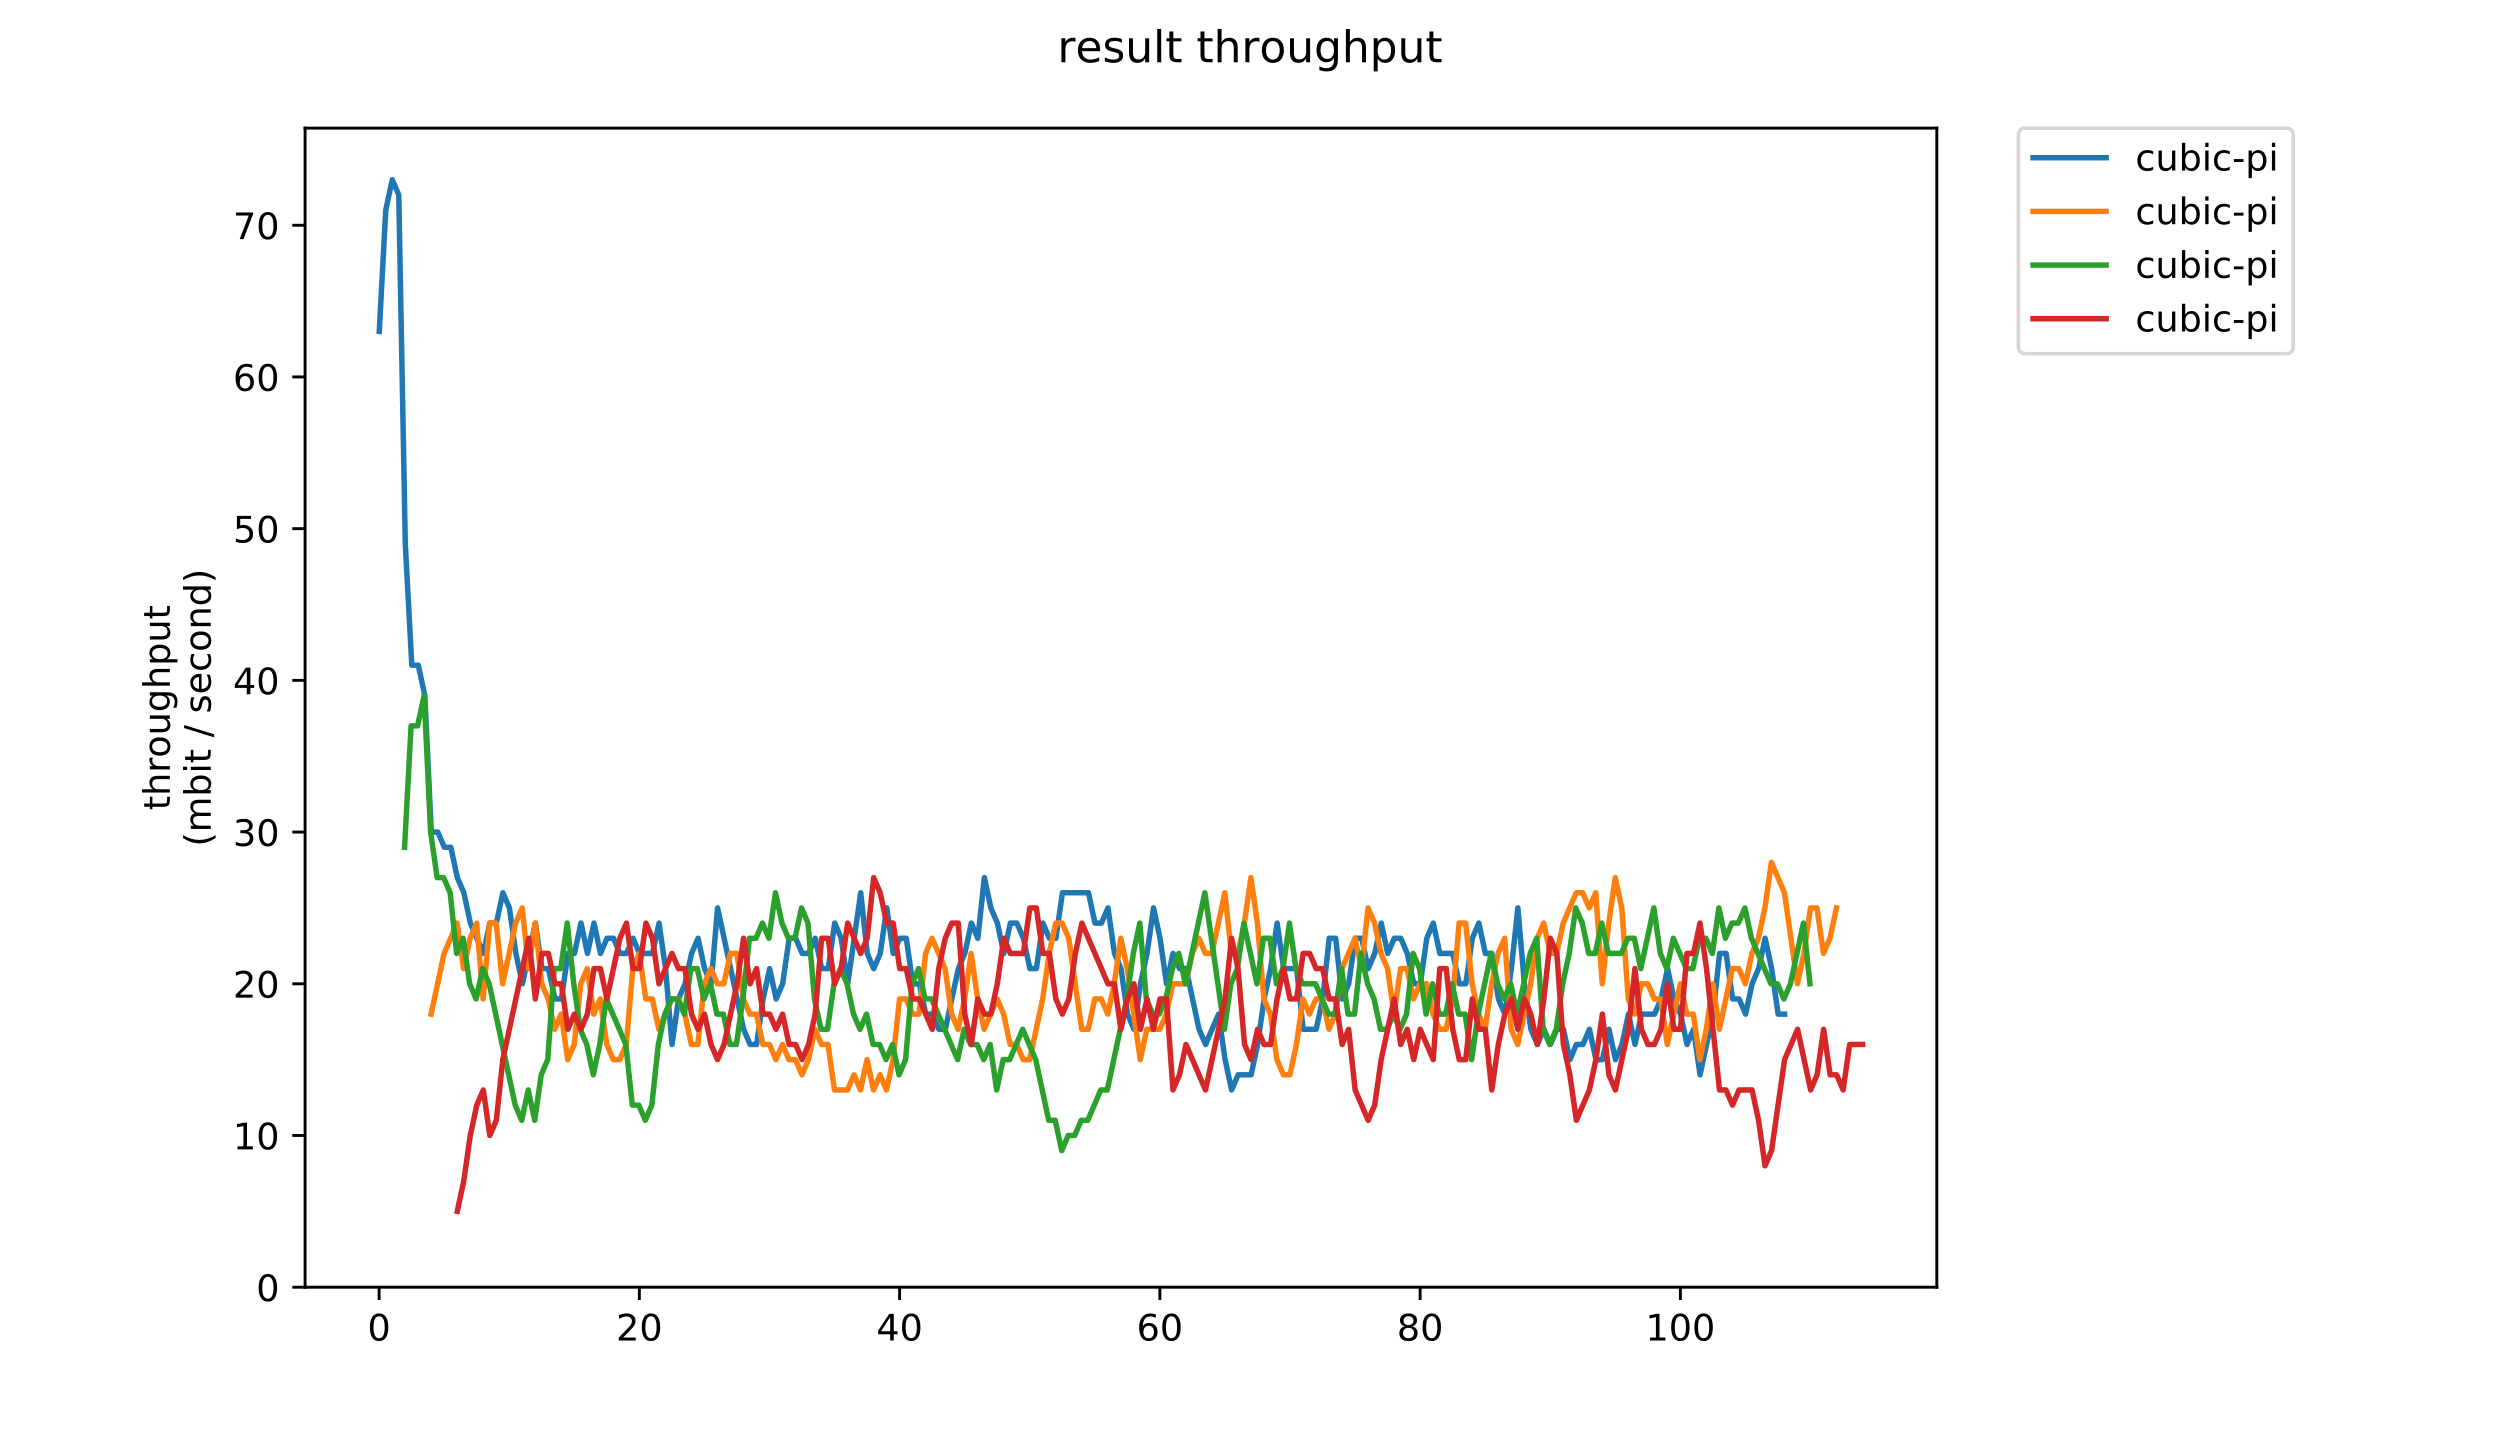 <?xml version="1.0" encoding="utf-8" standalone="no"?>
<!DOCTYPE svg PUBLIC "-//W3C//DTD SVG 1.1//EN"
  "http://www.w3.org/Graphics/SVG/1.1/DTD/svg11.dtd">
<!-- Created with matplotlib (https://matplotlib.org/) -->
<svg height="396pt" version="1.1" viewBox="0 0 684 396" width="684pt" xmlns="http://www.w3.org/2000/svg" xmlns:xlink="http://www.w3.org/1999/xlink">
 <defs>
  <style type="text/css">
*{stroke-linecap:butt;stroke-linejoin:round;}
  </style>
 </defs>
 <g id="figure_1">
  <g id="patch_1">
   <path d="M 0 396 
L 684 396 
L 684 0 
L 0 0 
z
" style="fill:#ffffff;"/>
  </g>
  <g id="axes_1">
   <g id="patch_2">
    <path d="M 83.472 352.174 
L 529.913 352.174 
L 529.913 35.062 
L 83.472 35.062 
z
" style="fill:#ffffff;"/>
   </g>
   <g id="matplotlib.axis_1">
    <g id="xtick_1">
     <g id="line2d_1">
      <defs>
       <path d="M 0 0 
L 0 3.5 
" id="mcc07457674" style="stroke:#000000;stroke-width:0.8;"/>
      </defs>
      <g>
       <use style="stroke:#000000;stroke-width:0.8;" x="103.722" xlink:href="#mcc07457674" y="352.174"/>
      </g>
     </g>
     <g id="text_1">
      <!-- 0 -->
      <defs>
       <path d="M 31.781 66.406 
Q 24.172 66.406 20.328 58.906 
Q 16.5 51.422 16.5 36.375 
Q 16.5 21.391 20.328 13.891 
Q 24.172 6.391 31.781 6.391 
Q 39.453 6.391 43.281 13.891 
Q 47.125 21.391 47.125 36.375 
Q 47.125 51.422 43.281 58.906 
Q 39.453 66.406 31.781 66.406 
z
M 31.781 74.219 
Q 44.047 74.219 50.516 64.516 
Q 56.984 54.828 56.984 36.375 
Q 56.984 17.969 50.516 8.266 
Q 44.047 -1.422 31.781 -1.422 
Q 19.531 -1.422 13.062 8.266 
Q 6.594 17.969 6.594 36.375 
Q 6.594 54.828 13.062 64.516 
Q 19.531 74.219 31.781 74.219 
z
" id="DejaVuSans-48"/>
      </defs>
      <g transform="translate(100.541 366.773)scale(0.1 -0.1)">
       <use xlink:href="#DejaVuSans-48"/>
      </g>
     </g>
    </g>
    <g id="xtick_2">
     <g id="line2d_2">
      <g>
       <use style="stroke:#000000;stroke-width:0.8;" x="174.928" xlink:href="#mcc07457674" y="352.174"/>
      </g>
     </g>
     <g id="text_2">
      <!-- 20 -->
      <defs>
       <path d="M 19.188 8.297 
L 53.609 8.297 
L 53.609 0 
L 7.328 0 
L 7.328 8.297 
Q 12.938 14.109 22.625 23.891 
Q 32.328 33.688 34.812 36.531 
Q 39.547 41.844 41.422 45.531 
Q 43.312 49.219 43.312 52.781 
Q 43.312 58.594 39.234 62.25 
Q 35.156 65.922 28.609 65.922 
Q 23.969 65.922 18.812 64.312 
Q 13.672 62.703 7.812 59.422 
L 7.812 69.391 
Q 13.766 71.781 18.938 73 
Q 24.125 74.219 28.422 74.219 
Q 39.75 74.219 46.484 68.547 
Q 53.219 62.891 53.219 53.422 
Q 53.219 48.922 51.531 44.891 
Q 49.859 40.875 45.406 35.406 
Q 44.188 33.984 37.641 27.219 
Q 31.109 20.453 19.188 8.297 
z
" id="DejaVuSans-50"/>
      </defs>
      <g transform="translate(168.566 366.773)scale(0.1 -0.1)">
       <use xlink:href="#DejaVuSans-50"/>
       <use x="63.623" xlink:href="#DejaVuSans-48"/>
      </g>
     </g>
    </g>
    <g id="xtick_3">
     <g id="line2d_3">
      <g>
       <use style="stroke:#000000;stroke-width:0.8;" x="246.134" xlink:href="#mcc07457674" y="352.174"/>
      </g>
     </g>
     <g id="text_3">
      <!-- 40 -->
      <defs>
       <path d="M 37.797 64.312 
L 12.891 25.391 
L 37.797 25.391 
z
M 35.203 72.906 
L 47.609 72.906 
L 47.609 25.391 
L 58.016 25.391 
L 58.016 17.188 
L 47.609 17.188 
L 47.609 0 
L 37.797 0 
L 37.797 17.188 
L 4.891 17.188 
L 4.891 26.703 
z
" id="DejaVuSans-52"/>
      </defs>
      <g transform="translate(239.771 366.773)scale(0.1 -0.1)">
       <use xlink:href="#DejaVuSans-52"/>
       <use x="63.623" xlink:href="#DejaVuSans-48"/>
      </g>
     </g>
    </g>
    <g id="xtick_4">
     <g id="line2d_4">
      <g>
       <use style="stroke:#000000;stroke-width:0.8;" x="317.34" xlink:href="#mcc07457674" y="352.174"/>
      </g>
     </g>
     <g id="text_4">
      <!-- 60 -->
      <defs>
       <path d="M 33.016 40.375 
Q 26.375 40.375 22.484 35.828 
Q 18.609 31.297 18.609 23.391 
Q 18.609 15.531 22.484 10.953 
Q 26.375 6.391 33.016 6.391 
Q 39.656 6.391 43.531 10.953 
Q 47.406 15.531 47.406 23.391 
Q 47.406 31.297 43.531 35.828 
Q 39.656 40.375 33.016 40.375 
z
M 52.594 71.297 
L 52.594 62.312 
Q 48.875 64.062 45.094 64.984 
Q 41.312 65.922 37.594 65.922 
Q 27.828 65.922 22.672 59.328 
Q 17.531 52.734 16.797 39.406 
Q 19.672 43.656 24.016 45.922 
Q 28.375 48.188 33.594 48.188 
Q 44.578 48.188 50.953 41.516 
Q 57.328 34.859 57.328 23.391 
Q 57.328 12.156 50.688 5.359 
Q 44.047 -1.422 33.016 -1.422 
Q 20.359 -1.422 13.672 8.266 
Q 6.984 17.969 6.984 36.375 
Q 6.984 53.656 15.188 63.938 
Q 23.391 74.219 37.203 74.219 
Q 40.922 74.219 44.703 73.484 
Q 48.484 72.75 52.594 71.297 
z
" id="DejaVuSans-54"/>
      </defs>
      <g transform="translate(310.977 366.773)scale(0.1 -0.1)">
       <use xlink:href="#DejaVuSans-54"/>
       <use x="63.623" xlink:href="#DejaVuSans-48"/>
      </g>
     </g>
    </g>
    <g id="xtick_5">
     <g id="line2d_5">
      <g>
       <use style="stroke:#000000;stroke-width:0.8;" x="388.545" xlink:href="#mcc07457674" y="352.174"/>
      </g>
     </g>
     <g id="text_5">
      <!-- 80 -->
      <defs>
       <path d="M 31.781 34.625 
Q 24.75 34.625 20.719 30.859 
Q 16.703 27.094 16.703 20.516 
Q 16.703 13.922 20.719 10.156 
Q 24.75 6.391 31.781 6.391 
Q 38.812 6.391 42.859 10.172 
Q 46.922 13.969 46.922 20.516 
Q 46.922 27.094 42.891 30.859 
Q 38.875 34.625 31.781 34.625 
z
M 21.922 38.812 
Q 15.578 40.375 12.031 44.719 
Q 8.5 49.078 8.5 55.328 
Q 8.5 64.062 14.719 69.141 
Q 20.953 74.219 31.781 74.219 
Q 42.672 74.219 48.875 69.141 
Q 55.078 64.062 55.078 55.328 
Q 55.078 49.078 51.531 44.719 
Q 48 40.375 41.703 38.812 
Q 48.828 37.156 52.797 32.312 
Q 56.781 27.484 56.781 20.516 
Q 56.781 9.906 50.312 4.234 
Q 43.844 -1.422 31.781 -1.422 
Q 19.734 -1.422 13.25 4.234 
Q 6.781 9.906 6.781 20.516 
Q 6.781 27.484 10.781 32.312 
Q 14.797 37.156 21.922 38.812 
z
M 18.312 54.391 
Q 18.312 48.734 21.844 45.562 
Q 25.391 42.391 31.781 42.391 
Q 38.141 42.391 41.719 45.562 
Q 45.312 48.734 45.312 54.391 
Q 45.312 60.062 41.719 63.234 
Q 38.141 66.406 31.781 66.406 
Q 25.391 66.406 21.844 63.234 
Q 18.312 60.062 18.312 54.391 
z
" id="DejaVuSans-56"/>
      </defs>
      <g transform="translate(382.183 366.773)scale(0.1 -0.1)">
       <use xlink:href="#DejaVuSans-56"/>
       <use x="63.623" xlink:href="#DejaVuSans-48"/>
      </g>
     </g>
    </g>
    <g id="xtick_6">
     <g id="line2d_6">
      <g>
       <use style="stroke:#000000;stroke-width:0.8;" x="459.751" xlink:href="#mcc07457674" y="352.174"/>
      </g>
     </g>
     <g id="text_6">
      <!-- 100 -->
      <defs>
       <path d="M 12.406 8.297 
L 28.516 8.297 
L 28.516 63.922 
L 10.984 60.406 
L 10.984 69.391 
L 28.422 72.906 
L 38.281 72.906 
L 38.281 8.297 
L 54.391 8.297 
L 54.391 0 
L 12.406 0 
z
" id="DejaVuSans-49"/>
      </defs>
      <g transform="translate(450.207 366.773)scale(0.1 -0.1)">
       <use xlink:href="#DejaVuSans-49"/>
       <use x="63.623" xlink:href="#DejaVuSans-48"/>
       <use x="127.246" xlink:href="#DejaVuSans-48"/>
      </g>
     </g>
    </g>
   </g>
   <g id="matplotlib.axis_2">
    <g id="ytick_1">
     <g id="line2d_7">
      <defs>
       <path d="M 0 0 
L -3.5 0 
" id="m372254423f" style="stroke:#000000;stroke-width:0.8;"/>
      </defs>
      <g>
       <use style="stroke:#000000;stroke-width:0.8;" x="83.472" xlink:href="#m372254423f" y="352.174"/>
      </g>
     </g>
     <g id="text_7">
      <!-- 0 -->
      <g transform="translate(70.11 355.973)scale(0.1 -0.1)">
       <use xlink:href="#DejaVuSans-48"/>
      </g>
     </g>
    </g>
    <g id="ytick_2">
     <g id="line2d_8">
      <g>
       <use style="stroke:#000000;stroke-width:0.8;" x="83.472" xlink:href="#m372254423f" y="310.667"/>
      </g>
     </g>
     <g id="text_8">
      <!-- 10 -->
      <g transform="translate(63.747 314.467)scale(0.1 -0.1)">
       <use xlink:href="#DejaVuSans-49"/>
       <use x="63.623" xlink:href="#DejaVuSans-48"/>
      </g>
     </g>
    </g>
    <g id="ytick_3">
     <g id="line2d_9">
      <g>
       <use style="stroke:#000000;stroke-width:0.8;" x="83.472" xlink:href="#m372254423f" y="269.161"/>
      </g>
     </g>
     <g id="text_9">
      <!-- 20 -->
      <g transform="translate(63.747 272.96)scale(0.1 -0.1)">
       <use xlink:href="#DejaVuSans-50"/>
       <use x="63.623" xlink:href="#DejaVuSans-48"/>
      </g>
     </g>
    </g>
    <g id="ytick_4">
     <g id="line2d_10">
      <g>
       <use style="stroke:#000000;stroke-width:0.8;" x="83.472" xlink:href="#m372254423f" y="227.654"/>
      </g>
     </g>
     <g id="text_10">
      <!-- 30 -->
      <defs>
       <path d="M 40.578 39.312 
Q 47.656 37.797 51.625 33 
Q 55.609 28.219 55.609 21.188 
Q 55.609 10.406 48.188 4.484 
Q 40.766 -1.422 27.094 -1.422 
Q 22.516 -1.422 17.656 -0.516 
Q 12.797 0.391 7.625 2.203 
L 7.625 11.719 
Q 11.719 9.328 16.594 8.109 
Q 21.484 6.891 26.812 6.891 
Q 36.078 6.891 40.938 10.547 
Q 45.797 14.203 45.797 21.188 
Q 45.797 27.641 41.281 31.266 
Q 36.766 34.906 28.719 34.906 
L 20.219 34.906 
L 20.219 43.016 
L 29.109 43.016 
Q 36.375 43.016 40.234 45.922 
Q 44.094 48.828 44.094 54.297 
Q 44.094 59.906 40.109 62.906 
Q 36.141 65.922 28.719 65.922 
Q 24.656 65.922 20.016 65.031 
Q 15.375 64.156 9.812 62.312 
L 9.812 71.094 
Q 15.438 72.656 20.344 73.438 
Q 25.25 74.219 29.594 74.219 
Q 40.828 74.219 47.359 69.109 
Q 53.906 64.016 53.906 55.328 
Q 53.906 49.266 50.438 45.094 
Q 46.969 40.922 40.578 39.312 
z
" id="DejaVuSans-51"/>
      </defs>
      <g transform="translate(63.747 231.453)scale(0.1 -0.1)">
       <use xlink:href="#DejaVuSans-51"/>
       <use x="63.623" xlink:href="#DejaVuSans-48"/>
      </g>
     </g>
    </g>
    <g id="ytick_5">
     <g id="line2d_11">
      <g>
       <use style="stroke:#000000;stroke-width:0.8;" x="83.472" xlink:href="#m372254423f" y="186.147"/>
      </g>
     </g>
     <g id="text_11">
      <!-- 40 -->
      <g transform="translate(63.747 189.946)scale(0.1 -0.1)">
       <use xlink:href="#DejaVuSans-52"/>
       <use x="63.623" xlink:href="#DejaVuSans-48"/>
      </g>
     </g>
    </g>
    <g id="ytick_6">
     <g id="line2d_12">
      <g>
       <use style="stroke:#000000;stroke-width:0.8;" x="83.472" xlink:href="#m372254423f" y="144.64"/>
      </g>
     </g>
     <g id="text_12">
      <!-- 50 -->
      <defs>
       <path d="M 10.797 72.906 
L 49.516 72.906 
L 49.516 64.594 
L 19.828 64.594 
L 19.828 46.734 
Q 21.969 47.469 24.109 47.828 
Q 26.266 48.188 28.422 48.188 
Q 40.625 48.188 47.75 41.5 
Q 54.891 34.812 54.891 23.391 
Q 54.891 11.625 47.562 5.094 
Q 40.234 -1.422 26.906 -1.422 
Q 22.312 -1.422 17.547 -0.641 
Q 12.797 0.141 7.719 1.703 
L 7.719 11.625 
Q 12.109 9.234 16.797 8.062 
Q 21.484 6.891 26.703 6.891 
Q 35.156 6.891 40.078 11.328 
Q 45.016 15.766 45.016 23.391 
Q 45.016 31 40.078 35.438 
Q 35.156 39.891 26.703 39.891 
Q 22.75 39.891 18.812 39.016 
Q 14.891 38.141 10.797 36.281 
z
" id="DejaVuSans-53"/>
      </defs>
      <g transform="translate(63.747 148.44)scale(0.1 -0.1)">
       <use xlink:href="#DejaVuSans-53"/>
       <use x="63.623" xlink:href="#DejaVuSans-48"/>
      </g>
     </g>
    </g>
    <g id="ytick_7">
     <g id="line2d_13">
      <g>
       <use style="stroke:#000000;stroke-width:0.8;" x="83.472" xlink:href="#m372254423f" y="103.134"/>
      </g>
     </g>
     <g id="text_13">
      <!-- 60 -->
      <g transform="translate(63.747 106.933)scale(0.1 -0.1)">
       <use xlink:href="#DejaVuSans-54"/>
       <use x="63.623" xlink:href="#DejaVuSans-48"/>
      </g>
     </g>
    </g>
    <g id="ytick_8">
     <g id="line2d_14">
      <g>
       <use style="stroke:#000000;stroke-width:0.8;" x="83.472" xlink:href="#m372254423f" y="61.627"/>
      </g>
     </g>
     <g id="text_14">
      <!-- 70 -->
      <defs>
       <path d="M 8.203 72.906 
L 55.078 72.906 
L 55.078 68.703 
L 28.609 0 
L 18.312 0 
L 43.219 64.594 
L 8.203 64.594 
z
" id="DejaVuSans-55"/>
      </defs>
      <g transform="translate(63.747 65.426)scale(0.1 -0.1)">
       <use xlink:href="#DejaVuSans-55"/>
       <use x="63.623" xlink:href="#DejaVuSans-48"/>
      </g>
     </g>
    </g>
    <g id="text_15">
     <!-- throughput -->
     <defs>
      <path d="M 18.312 70.219 
L 18.312 54.688 
L 36.812 54.688 
L 36.812 47.703 
L 18.312 47.703 
L 18.312 18.016 
Q 18.312 11.328 20.141 9.422 
Q 21.969 7.516 27.594 7.516 
L 36.812 7.516 
L 36.812 0 
L 27.594 0 
Q 17.188 0 13.234 3.875 
Q 9.281 7.766 9.281 18.016 
L 9.281 47.703 
L 2.688 47.703 
L 2.688 54.688 
L 9.281 54.688 
L 9.281 70.219 
z
" id="DejaVuSans-116"/>
      <path d="M 54.891 33.016 
L 54.891 0 
L 45.906 0 
L 45.906 32.719 
Q 45.906 40.484 42.875 44.328 
Q 39.844 48.188 33.797 48.188 
Q 26.516 48.188 22.312 43.547 
Q 18.109 38.922 18.109 30.906 
L 18.109 0 
L 9.078 0 
L 9.078 75.984 
L 18.109 75.984 
L 18.109 46.188 
Q 21.344 51.125 25.703 53.562 
Q 30.078 56 35.797 56 
Q 45.219 56 50.047 50.172 
Q 54.891 44.344 54.891 33.016 
z
" id="DejaVuSans-104"/>
      <path d="M 41.109 46.297 
Q 39.594 47.172 37.812 47.578 
Q 36.031 48 33.891 48 
Q 26.266 48 22.188 43.047 
Q 18.109 38.094 18.109 28.812 
L 18.109 0 
L 9.078 0 
L 9.078 54.688 
L 18.109 54.688 
L 18.109 46.188 
Q 20.953 51.172 25.484 53.578 
Q 30.031 56 36.531 56 
Q 37.453 56 38.578 55.875 
Q 39.703 55.766 41.062 55.516 
z
" id="DejaVuSans-114"/>
      <path d="M 30.609 48.391 
Q 23.391 48.391 19.188 42.75 
Q 14.984 37.109 14.984 27.297 
Q 14.984 17.484 19.156 11.844 
Q 23.344 6.203 30.609 6.203 
Q 37.797 6.203 41.984 11.859 
Q 46.188 17.531 46.188 27.297 
Q 46.188 37.016 41.984 42.703 
Q 37.797 48.391 30.609 48.391 
z
M 30.609 56 
Q 42.328 56 49.016 48.375 
Q 55.719 40.766 55.719 27.297 
Q 55.719 13.875 49.016 6.219 
Q 42.328 -1.422 30.609 -1.422 
Q 18.844 -1.422 12.172 6.219 
Q 5.516 13.875 5.516 27.297 
Q 5.516 40.766 12.172 48.375 
Q 18.844 56 30.609 56 
z
" id="DejaVuSans-111"/>
      <path d="M 8.5 21.578 
L 8.5 54.688 
L 17.484 54.688 
L 17.484 21.922 
Q 17.484 14.156 20.5 10.266 
Q 23.531 6.391 29.594 6.391 
Q 36.859 6.391 41.078 11.031 
Q 45.312 15.672 45.312 23.688 
L 45.312 54.688 
L 54.297 54.688 
L 54.297 0 
L 45.312 0 
L 45.312 8.406 
Q 42.047 3.422 37.719 1 
Q 33.406 -1.422 27.688 -1.422 
Q 18.266 -1.422 13.375 4.438 
Q 8.5 10.297 8.5 21.578 
z
M 31.109 56 
z
" id="DejaVuSans-117"/>
      <path d="M 45.406 27.984 
Q 45.406 37.75 41.375 43.109 
Q 37.359 48.484 30.078 48.484 
Q 22.859 48.484 18.828 43.109 
Q 14.797 37.75 14.797 27.984 
Q 14.797 18.266 18.828 12.891 
Q 22.859 7.516 30.078 7.516 
Q 37.359 7.516 41.375 12.891 
Q 45.406 18.266 45.406 27.984 
z
M 54.391 6.781 
Q 54.391 -7.172 48.188 -13.984 
Q 42 -20.797 29.203 -20.797 
Q 24.469 -20.797 20.266 -20.094 
Q 16.062 -19.391 12.109 -17.922 
L 12.109 -9.188 
Q 16.062 -11.328 19.922 -12.344 
Q 23.781 -13.375 27.781 -13.375 
Q 36.625 -13.375 41.016 -8.766 
Q 45.406 -4.156 45.406 5.172 
L 45.406 9.625 
Q 42.625 4.781 38.281 2.391 
Q 33.938 0 27.875 0 
Q 17.828 0 11.672 7.656 
Q 5.516 15.328 5.516 27.984 
Q 5.516 40.672 11.672 48.328 
Q 17.828 56 27.875 56 
Q 33.938 56 38.281 53.609 
Q 42.625 51.219 45.406 46.391 
L 45.406 54.688 
L 54.391 54.688 
z
" id="DejaVuSans-103"/>
      <path d="M 18.109 8.203 
L 18.109 -20.797 
L 9.078 -20.797 
L 9.078 54.688 
L 18.109 54.688 
L 18.109 46.391 
Q 20.953 51.266 25.266 53.625 
Q 29.594 56 35.594 56 
Q 45.562 56 51.781 48.094 
Q 58.016 40.188 58.016 27.297 
Q 58.016 14.406 51.781 6.484 
Q 45.562 -1.422 35.594 -1.422 
Q 29.594 -1.422 25.266 0.953 
Q 20.953 3.328 18.109 8.203 
z
M 48.688 27.297 
Q 48.688 37.203 44.609 42.844 
Q 40.531 48.484 33.406 48.484 
Q 26.266 48.484 22.188 42.844 
Q 18.109 37.203 18.109 27.297 
Q 18.109 17.391 22.188 11.75 
Q 26.266 6.109 33.406 6.109 
Q 40.531 6.109 44.609 11.75 
Q 48.688 17.391 48.688 27.297 
z
" id="DejaVuSans-112"/>
     </defs>
     <g transform="translate(46.47 221.675)rotate(-90)scale(0.1 -0.1)">
      <use xlink:href="#DejaVuSans-116"/>
      <use x="39.209" xlink:href="#DejaVuSans-104"/>
      <use x="102.588" xlink:href="#DejaVuSans-114"/>
      <use x="143.67" xlink:href="#DejaVuSans-111"/>
      <use x="204.852" xlink:href="#DejaVuSans-117"/>
      <use x="268.23" xlink:href="#DejaVuSans-103"/>
      <use x="331.707" xlink:href="#DejaVuSans-104"/>
      <use x="395.086" xlink:href="#DejaVuSans-112"/>
      <use x="458.562" xlink:href="#DejaVuSans-117"/>
      <use x="521.941" xlink:href="#DejaVuSans-116"/>
     </g>
     <!-- (mbit / second) -->
     <defs>
      <path d="M 31 75.875 
Q 24.469 64.656 21.281 53.656 
Q 18.109 42.672 18.109 31.391 
Q 18.109 20.125 21.312 9.062 
Q 24.516 -2 31 -13.188 
L 23.188 -13.188 
Q 15.875 -1.703 12.234 9.375 
Q 8.594 20.453 8.594 31.391 
Q 8.594 42.281 12.203 53.312 
Q 15.828 64.359 23.188 75.875 
z
" id="DejaVuSans-40"/>
      <path d="M 52 44.188 
Q 55.375 50.25 60.062 53.125 
Q 64.75 56 71.094 56 
Q 79.641 56 84.281 50.016 
Q 88.922 44.047 88.922 33.016 
L 88.922 0 
L 79.891 0 
L 79.891 32.719 
Q 79.891 40.578 77.094 44.375 
Q 74.312 48.188 68.609 48.188 
Q 61.625 48.188 57.562 43.547 
Q 53.516 38.922 53.516 30.906 
L 53.516 0 
L 44.484 0 
L 44.484 32.719 
Q 44.484 40.625 41.703 44.406 
Q 38.922 48.188 33.109 48.188 
Q 26.219 48.188 22.156 43.531 
Q 18.109 38.875 18.109 30.906 
L 18.109 0 
L 9.078 0 
L 9.078 54.688 
L 18.109 54.688 
L 18.109 46.188 
Q 21.188 51.219 25.484 53.609 
Q 29.781 56 35.688 56 
Q 41.656 56 45.828 52.969 
Q 50 49.953 52 44.188 
z
" id="DejaVuSans-109"/>
      <path d="M 48.688 27.297 
Q 48.688 37.203 44.609 42.844 
Q 40.531 48.484 33.406 48.484 
Q 26.266 48.484 22.188 42.844 
Q 18.109 37.203 18.109 27.297 
Q 18.109 17.391 22.188 11.75 
Q 26.266 6.109 33.406 6.109 
Q 40.531 6.109 44.609 11.75 
Q 48.688 17.391 48.688 27.297 
z
M 18.109 46.391 
Q 20.953 51.266 25.266 53.625 
Q 29.594 56 35.594 56 
Q 45.562 56 51.781 48.094 
Q 58.016 40.188 58.016 27.297 
Q 58.016 14.406 51.781 6.484 
Q 45.562 -1.422 35.594 -1.422 
Q 29.594 -1.422 25.266 0.953 
Q 20.953 3.328 18.109 8.203 
L 18.109 0 
L 9.078 0 
L 9.078 75.984 
L 18.109 75.984 
z
" id="DejaVuSans-98"/>
      <path d="M 9.422 54.688 
L 18.406 54.688 
L 18.406 0 
L 9.422 0 
z
M 9.422 75.984 
L 18.406 75.984 
L 18.406 64.594 
L 9.422 64.594 
z
" id="DejaVuSans-105"/>
      <path id="DejaVuSans-32"/>
      <path d="M 25.391 72.906 
L 33.688 72.906 
L 8.297 -9.281 
L 0 -9.281 
z
" id="DejaVuSans-47"/>
      <path d="M 44.281 53.078 
L 44.281 44.578 
Q 40.484 46.531 36.375 47.5 
Q 32.281 48.484 27.875 48.484 
Q 21.188 48.484 17.844 46.438 
Q 14.5 44.391 14.5 40.281 
Q 14.5 37.156 16.891 35.375 
Q 19.281 33.594 26.516 31.984 
L 29.594 31.297 
Q 39.156 29.25 43.188 25.516 
Q 47.219 21.781 47.219 15.094 
Q 47.219 7.469 41.188 3.016 
Q 35.156 -1.422 24.609 -1.422 
Q 20.219 -1.422 15.453 -0.562 
Q 10.688 0.297 5.422 2 
L 5.422 11.281 
Q 10.406 8.688 15.234 7.391 
Q 20.062 6.109 24.812 6.109 
Q 31.156 6.109 34.562 8.281 
Q 37.984 10.453 37.984 14.406 
Q 37.984 18.062 35.516 20.016 
Q 33.062 21.969 24.703 23.781 
L 21.578 24.516 
Q 13.234 26.266 9.516 29.906 
Q 5.812 33.547 5.812 39.891 
Q 5.812 47.609 11.281 51.797 
Q 16.75 56 26.812 56 
Q 31.781 56 36.172 55.266 
Q 40.578 54.547 44.281 53.078 
z
" id="DejaVuSans-115"/>
      <path d="M 56.203 29.594 
L 56.203 25.203 
L 14.891 25.203 
Q 15.484 15.922 20.484 11.062 
Q 25.484 6.203 34.422 6.203 
Q 39.594 6.203 44.453 7.469 
Q 49.312 8.734 54.109 11.281 
L 54.109 2.781 
Q 49.266 0.734 44.188 -0.344 
Q 39.109 -1.422 33.891 -1.422 
Q 20.797 -1.422 13.156 6.188 
Q 5.516 13.812 5.516 26.812 
Q 5.516 40.234 12.766 48.109 
Q 20.016 56 32.328 56 
Q 43.359 56 49.781 48.891 
Q 56.203 41.797 56.203 29.594 
z
M 47.219 32.234 
Q 47.125 39.594 43.094 43.984 
Q 39.062 48.391 32.422 48.391 
Q 24.906 48.391 20.391 44.141 
Q 15.875 39.891 15.188 32.172 
z
" id="DejaVuSans-101"/>
      <path d="M 48.781 52.594 
L 48.781 44.188 
Q 44.969 46.297 41.141 47.344 
Q 37.312 48.391 33.406 48.391 
Q 24.656 48.391 19.812 42.844 
Q 14.984 37.312 14.984 27.297 
Q 14.984 17.281 19.812 11.734 
Q 24.656 6.203 33.406 6.203 
Q 37.312 6.203 41.141 7.25 
Q 44.969 8.297 48.781 10.406 
L 48.781 2.094 
Q 45.016 0.344 40.984 -0.531 
Q 36.969 -1.422 32.422 -1.422 
Q 20.062 -1.422 12.781 6.344 
Q 5.516 14.109 5.516 27.297 
Q 5.516 40.672 12.859 48.328 
Q 20.219 56 33.016 56 
Q 37.156 56 41.109 55.141 
Q 45.062 54.297 48.781 52.594 
z
" id="DejaVuSans-99"/>
      <path d="M 54.891 33.016 
L 54.891 0 
L 45.906 0 
L 45.906 32.719 
Q 45.906 40.484 42.875 44.328 
Q 39.844 48.188 33.797 48.188 
Q 26.516 48.188 22.312 43.547 
Q 18.109 38.922 18.109 30.906 
L 18.109 0 
L 9.078 0 
L 9.078 54.688 
L 18.109 54.688 
L 18.109 46.188 
Q 21.344 51.125 25.703 53.562 
Q 30.078 56 35.797 56 
Q 45.219 56 50.047 50.172 
Q 54.891 44.344 54.891 33.016 
z
" id="DejaVuSans-110"/>
      <path d="M 45.406 46.391 
L 45.406 75.984 
L 54.391 75.984 
L 54.391 0 
L 45.406 0 
L 45.406 8.203 
Q 42.578 3.328 38.25 0.953 
Q 33.938 -1.422 27.875 -1.422 
Q 17.969 -1.422 11.734 6.484 
Q 5.516 14.406 5.516 27.297 
Q 5.516 40.188 11.734 48.094 
Q 17.969 56 27.875 56 
Q 33.938 56 38.25 53.625 
Q 42.578 51.266 45.406 46.391 
z
M 14.797 27.297 
Q 14.797 17.391 18.875 11.75 
Q 22.953 6.109 30.078 6.109 
Q 37.203 6.109 41.297 11.75 
Q 45.406 17.391 45.406 27.297 
Q 45.406 37.203 41.297 42.844 
Q 37.203 48.484 30.078 48.484 
Q 22.953 48.484 18.875 42.844 
Q 14.797 37.203 14.797 27.297 
z
" id="DejaVuSans-100"/>
      <path d="M 8.016 75.875 
L 15.828 75.875 
Q 23.141 64.359 26.781 53.312 
Q 30.422 42.281 30.422 31.391 
Q 30.422 20.453 26.781 9.375 
Q 23.141 -1.703 15.828 -13.188 
L 8.016 -13.188 
Q 14.5 -2 17.703 9.062 
Q 20.906 20.125 20.906 31.391 
Q 20.906 42.672 17.703 53.656 
Q 14.5 64.656 8.016 75.875 
z
" id="DejaVuSans-41"/>
     </defs>
     <g transform="translate(57.668 231.609)rotate(-90)scale(0.1 -0.1)">
      <use xlink:href="#DejaVuSans-40"/>
      <use x="39.014" xlink:href="#DejaVuSans-109"/>
      <use x="136.426" xlink:href="#DejaVuSans-98"/>
      <use x="199.902" xlink:href="#DejaVuSans-105"/>
      <use x="227.686" xlink:href="#DejaVuSans-116"/>
      <use x="266.895" xlink:href="#DejaVuSans-32"/>
      <use x="298.682" xlink:href="#DejaVuSans-47"/>
      <use x="332.373" xlink:href="#DejaVuSans-32"/>
      <use x="364.16" xlink:href="#DejaVuSans-115"/>
      <use x="416.26" xlink:href="#DejaVuSans-101"/>
      <use x="477.783" xlink:href="#DejaVuSans-99"/>
      <use x="532.764" xlink:href="#DejaVuSans-111"/>
      <use x="593.945" xlink:href="#DejaVuSans-110"/>
      <use x="657.324" xlink:href="#DejaVuSans-100"/>
      <use x="720.801" xlink:href="#DejaVuSans-41"/>
     </g>
    </g>
   </g>
   <g id="line2d_15">
    <path clip-path="url(#pb897c0c5cf)" d="M 103.765 90.682 
L 105.545 57.476 
L 107.325 49.175 
L 109.106 53.325 
L 110.886 148.791 
L 112.666 181.996 
L 114.446 181.996 
L 116.226 190.298 
L 118.006 227.654 
L 119.786 227.654 
L 121.567 231.805 
L 123.347 231.805 
L 125.127 240.106 
L 126.907 244.257 
L 128.687 252.558 
L 132.247 260.859 
L 134.028 252.558 
L 135.808 252.558 
L 137.588 244.257 
L 139.368 248.407 
L 141.148 260.859 
L 142.928 269.161 
L 146.489 252.558 
L 148.269 265.01 
L 150.049 265.01 
L 151.829 273.311 
L 153.609 273.311 
L 155.389 260.859 
L 157.169 260.859 
L 158.95 252.558 
L 160.73 260.859 
L 162.51 252.558 
L 164.29 260.859 
L 166.07 256.709 
L 167.85 256.709 
L 169.63 260.859 
L 171.411 260.859 
L 173.191 256.709 
L 174.971 260.859 
L 178.531 260.859 
L 180.311 252.558 
L 182.091 265.01 
L 183.872 285.763 
L 185.652 273.311 
L 187.432 269.161 
L 189.212 260.859 
L 190.992 256.709 
L 192.772 265.01 
L 194.552 269.161 
L 196.333 248.407 
L 203.453 281.613 
L 205.233 285.763 
L 207.013 285.763 
L 208.794 273.311 
L 210.574 265.01 
L 212.354 273.311 
L 214.134 269.161 
L 215.914 256.709 
L 217.694 256.709 
L 219.474 260.859 
L 221.255 260.859 
L 223.035 256.709 
L 224.815 265.01 
L 226.595 265.01 
L 228.375 252.558 
L 230.155 256.709 
L 231.935 269.161 
L 235.496 244.257 
L 237.276 260.859 
L 239.056 265.01 
L 240.836 260.859 
L 242.616 248.407 
L 244.397 260.859 
L 246.177 256.709 
L 247.957 256.709 
L 249.737 269.161 
L 251.517 269.161 
L 253.297 277.462 
L 255.077 277.462 
L 256.858 281.613 
L 258.638 281.613 
L 262.198 265.01 
L 263.978 260.859 
L 265.758 252.558 
L 267.538 256.709 
L 269.319 240.106 
L 271.099 248.407 
L 272.879 252.558 
L 274.659 260.859 
L 276.439 252.558 
L 278.219 252.558 
L 279.999 256.709 
L 281.78 265.01 
L 283.56 265.01 
L 285.34 252.558 
L 287.12 256.709 
L 288.9 256.709 
L 290.68 244.257 
L 297.801 244.257 
L 299.581 252.558 
L 301.361 252.558 
L 303.141 248.407 
L 304.921 260.859 
L 306.702 265.01 
L 308.482 277.462 
L 310.262 281.613 
L 312.042 269.161 
L 313.822 260.859 
L 315.602 248.407 
L 317.382 256.709 
L 319.163 269.161 
L 320.943 260.859 
L 322.723 265.01 
L 324.503 265.01 
L 328.063 281.613 
L 329.843 285.763 
L 333.404 277.462 
L 335.184 289.914 
L 336.964 298.215 
L 338.744 294.065 
L 342.304 294.065 
L 344.085 285.763 
L 345.865 273.311 
L 347.645 265.01 
L 349.425 252.558 
L 351.205 265.01 
L 354.765 265.01 
L 356.546 281.613 
L 360.106 281.613 
L 361.886 273.311 
L 363.666 256.709 
L 365.446 256.709 
L 367.226 273.311 
L 369.007 269.161 
L 370.787 256.709 
L 372.567 256.709 
L 374.347 265.01 
L 376.127 260.859 
L 377.907 252.558 
L 379.687 260.859 
L 381.468 256.709 
L 383.248 256.709 
L 385.028 260.859 
L 386.808 269.161 
L 388.588 269.161 
L 390.368 256.709 
L 392.148 252.558 
L 393.929 260.859 
L 397.489 260.859 
L 399.269 269.161 
L 401.049 269.161 
L 402.829 256.709 
L 404.609 252.558 
L 406.39 260.859 
L 408.17 260.859 
L 409.95 273.311 
L 411.73 277.462 
L 413.51 265.01 
L 415.29 248.407 
L 417.071 269.161 
L 418.851 281.613 
L 420.631 285.763 
L 422.411 281.613 
L 424.191 285.763 
L 425.971 281.613 
L 427.751 281.613 
L 429.532 289.914 
L 431.312 285.763 
L 433.092 285.763 
L 434.872 281.613 
L 436.652 289.914 
L 438.432 289.914 
L 440.212 281.613 
L 441.993 289.914 
L 443.773 285.763 
L 445.553 277.462 
L 447.333 285.763 
L 449.113 277.462 
L 452.673 277.462 
L 454.454 273.311 
L 456.234 265.01 
L 458.014 273.311 
L 459.794 277.462 
L 461.574 285.763 
L 463.354 281.613 
L 465.134 294.065 
L 468.695 277.462 
L 470.475 260.859 
L 472.255 260.859 
L 474.035 273.311 
L 475.815 273.311 
L 477.595 277.462 
L 479.376 269.161 
L 481.156 265.01 
L 482.936 256.709 
L 484.716 265.01 
L 486.496 277.462 
L 488.276 277.462 
L 488.276 277.462 
" style="fill:none;stroke:#1f77b4;stroke-linecap:square;stroke-width:1.5;"/>
   </g>
   <g id="line2d_16">
    <path clip-path="url(#pb897c0c5cf)" d="M 117.946 277.462 
L 121.506 260.859 
L 125.066 252.558 
L 126.846 265.01 
L 128.627 256.709 
L 130.407 252.558 
L 132.187 273.311 
L 133.967 252.558 
L 135.747 252.558 
L 137.527 269.161 
L 141.088 252.558 
L 142.868 248.407 
L 144.648 265.01 
L 146.428 252.558 
L 148.208 269.161 
L 149.988 273.311 
L 151.768 281.613 
L 153.549 277.462 
L 155.329 289.914 
L 157.109 285.763 
L 158.889 269.161 
L 160.669 265.01 
L 162.449 277.462 
L 164.229 273.311 
L 166.01 285.763 
L 167.79 289.914 
L 169.57 289.914 
L 171.35 285.763 
L 173.13 265.01 
L 174.91 260.859 
L 176.69 273.311 
L 178.471 273.311 
L 180.251 281.613 
L 183.811 273.311 
L 185.591 273.311 
L 187.371 277.462 
L 189.152 285.763 
L 190.932 285.763 
L 192.712 269.161 
L 194.492 265.01 
L 196.272 269.161 
L 198.052 269.161 
L 199.832 260.859 
L 201.613 260.859 
L 203.393 273.311 
L 205.173 277.462 
L 206.953 277.462 
L 208.733 285.763 
L 210.513 285.763 
L 212.293 289.914 
L 214.074 285.763 
L 215.854 289.914 
L 217.634 289.914 
L 219.414 294.065 
L 221.194 289.914 
L 222.974 281.613 
L 224.754 285.763 
L 226.535 285.763 
L 228.315 298.215 
L 231.875 298.215 
L 233.655 294.065 
L 235.435 298.215 
L 237.215 289.914 
L 238.996 298.215 
L 240.776 294.065 
L 242.556 298.215 
L 244.336 289.914 
L 246.116 273.311 
L 247.896 273.311 
L 249.676 277.462 
L 251.457 277.462 
L 253.237 260.859 
L 255.017 256.709 
L 258.577 265.01 
L 260.357 277.462 
L 262.137 281.613 
L 263.918 273.311 
L 265.698 260.859 
L 267.478 273.311 
L 269.258 281.613 
L 272.818 273.311 
L 274.598 277.462 
L 276.379 285.763 
L 278.159 285.763 
L 279.939 289.914 
L 281.719 289.914 
L 285.279 273.311 
L 287.059 260.859 
L 288.84 252.558 
L 290.62 252.558 
L 292.4 256.709 
L 295.96 281.613 
L 297.74 281.613 
L 299.52 273.311 
L 301.301 273.311 
L 303.081 277.462 
L 304.861 269.161 
L 306.641 256.709 
L 308.421 265.01 
L 311.981 289.914 
L 313.762 281.613 
L 317.322 281.613 
L 319.102 277.462 
L 320.882 269.161 
L 324.442 269.161 
L 326.223 260.859 
L 328.003 256.709 
L 329.783 260.859 
L 331.563 260.859 
L 335.123 244.257 
L 336.903 260.859 
L 338.684 260.859 
L 340.464 252.558 
L 342.244 240.106 
L 344.024 252.558 
L 345.804 273.311 
L 347.584 277.462 
L 349.364 289.914 
L 351.145 294.065 
L 352.925 294.065 
L 354.705 285.763 
L 356.485 273.311 
L 358.265 277.462 
L 360.045 273.311 
L 361.826 273.311 
L 363.606 281.613 
L 365.386 277.462 
L 367.166 265.01 
L 370.726 256.709 
L 372.506 265.01 
L 374.287 248.407 
L 376.067 252.558 
L 377.847 260.859 
L 379.627 265.01 
L 381.407 277.462 
L 383.187 265.01 
L 384.967 265.01 
L 386.748 273.311 
L 388.528 269.161 
L 390.308 269.161 
L 392.088 277.462 
L 393.868 281.613 
L 395.648 281.613 
L 397.428 273.311 
L 399.209 252.558 
L 400.989 252.558 
L 402.769 269.161 
L 404.549 277.462 
L 406.329 281.613 
L 408.109 269.161 
L 409.889 260.859 
L 411.67 256.709 
L 413.45 281.613 
L 415.23 285.763 
L 418.79 269.161 
L 420.57 256.709 
L 422.35 252.558 
L 424.131 260.859 
L 425.911 260.859 
L 427.691 252.558 
L 431.251 244.257 
L 433.031 244.257 
L 434.811 248.407 
L 436.592 244.257 
L 438.372 269.161 
L 440.152 252.558 
L 441.932 240.106 
L 443.712 248.407 
L 445.492 273.311 
L 447.272 277.462 
L 449.053 269.161 
L 450.833 269.161 
L 452.613 273.311 
L 454.393 273.311 
L 456.173 285.763 
L 459.733 269.161 
L 461.514 277.462 
L 463.294 277.462 
L 465.074 289.914 
L 466.854 281.613 
L 468.634 269.161 
L 470.414 281.613 
L 473.975 265.01 
L 475.755 265.01 
L 477.535 269.161 
L 479.315 260.859 
L 481.095 256.709 
L 482.875 248.407 
L 484.655 235.955 
L 488.216 244.257 
L 491.776 269.161 
L 493.556 260.859 
L 495.336 248.407 
L 497.116 248.407 
L 498.897 260.859 
L 500.677 256.709 
L 502.457 248.407 
L 502.457 248.407 
" style="fill:none;stroke:#ff7f0e;stroke-linecap:square;stroke-width:1.5;"/>
   </g>
   <g id="line2d_17">
    <path clip-path="url(#pb897c0c5cf)" d="M 110.693 231.805 
L 112.474 198.599 
L 114.254 198.599 
L 116.034 190.298 
L 117.814 227.654 
L 119.594 240.106 
L 121.374 240.106 
L 123.154 244.257 
L 124.935 260.859 
L 126.715 256.709 
L 128.495 269.161 
L 130.275 273.311 
L 132.055 265.01 
L 133.835 269.161 
L 140.956 302.366 
L 142.736 306.517 
L 144.516 298.215 
L 146.296 306.517 
L 148.076 294.065 
L 149.857 289.914 
L 151.637 265.01 
L 153.417 265.01 
L 155.197 252.558 
L 156.977 269.161 
L 158.757 281.613 
L 160.537 285.763 
L 162.318 294.065 
L 164.098 285.763 
L 165.878 273.311 
L 171.218 285.763 
L 172.998 302.366 
L 174.779 302.366 
L 176.559 306.517 
L 178.339 302.366 
L 180.119 285.763 
L 181.899 277.462 
L 183.679 273.311 
L 185.459 273.311 
L 187.24 277.462 
L 189.02 265.01 
L 190.8 265.01 
L 192.58 273.311 
L 194.36 269.161 
L 196.14 277.462 
L 197.92 277.462 
L 199.701 285.763 
L 201.481 285.763 
L 203.261 273.311 
L 205.041 256.709 
L 206.821 256.709 
L 208.601 252.558 
L 210.382 256.709 
L 212.162 244.257 
L 213.942 252.558 
L 215.722 256.709 
L 217.502 256.709 
L 219.282 248.407 
L 221.062 252.558 
L 222.843 273.311 
L 224.623 281.613 
L 226.403 281.613 
L 228.183 269.161 
L 229.963 265.01 
L 231.743 269.161 
L 233.523 277.462 
L 235.304 281.613 
L 237.084 277.462 
L 238.864 285.763 
L 240.644 285.763 
L 242.424 289.914 
L 244.204 285.763 
L 245.984 294.065 
L 247.765 289.914 
L 249.545 269.161 
L 251.325 265.01 
L 253.105 273.311 
L 254.885 273.311 
L 262.006 289.914 
L 263.786 281.613 
L 265.566 285.763 
L 267.346 285.763 
L 269.126 289.914 
L 270.906 285.763 
L 272.687 298.215 
L 274.467 289.914 
L 276.247 289.914 
L 279.807 281.613 
L 283.367 289.914 
L 286.928 306.517 
L 288.708 306.517 
L 290.488 314.818 
L 292.268 310.667 
L 294.048 310.667 
L 295.828 306.517 
L 297.609 306.517 
L 301.169 298.215 
L 302.949 298.215 
L 308.289 273.311 
L 310.07 260.859 
L 311.85 252.558 
L 313.63 273.311 
L 315.41 277.462 
L 317.19 277.462 
L 318.97 273.311 
L 320.75 265.01 
L 322.531 260.859 
L 324.311 269.161 
L 329.651 244.257 
L 334.992 281.613 
L 336.772 269.161 
L 338.552 265.01 
L 340.332 252.558 
L 343.892 269.161 
L 345.672 256.709 
L 347.453 256.709 
L 349.233 269.161 
L 351.013 265.01 
L 352.793 252.558 
L 354.573 265.01 
L 356.353 269.161 
L 359.914 269.161 
L 363.474 277.462 
L 365.254 277.462 
L 367.034 265.01 
L 368.814 277.462 
L 370.594 277.462 
L 372.375 260.859 
L 374.155 269.161 
L 375.935 273.311 
L 377.715 281.613 
L 379.495 281.613 
L 381.275 277.462 
L 383.056 281.613 
L 384.836 277.462 
L 386.616 260.859 
L 388.396 265.01 
L 390.176 277.462 
L 391.956 269.161 
L 393.736 277.462 
L 395.517 277.462 
L 397.297 269.161 
L 399.077 277.462 
L 400.857 277.462 
L 402.637 289.914 
L 404.417 277.462 
L 407.978 260.859 
L 409.758 269.161 
L 411.538 273.311 
L 413.318 269.161 
L 415.098 277.462 
L 418.658 260.859 
L 420.439 256.709 
L 422.219 281.613 
L 423.999 285.763 
L 425.779 281.613 
L 427.559 269.161 
L 429.339 260.859 
L 431.119 248.407 
L 432.9 252.558 
L 434.68 260.859 
L 436.46 260.859 
L 438.24 252.558 
L 440.02 260.859 
L 443.58 260.859 
L 445.361 256.709 
L 447.141 256.709 
L 448.921 265.01 
L 452.481 248.407 
L 454.261 260.859 
L 456.041 265.01 
L 457.822 256.709 
L 461.382 265.01 
L 463.162 265.01 
L 464.942 256.709 
L 466.722 256.709 
L 468.502 260.859 
L 470.283 248.407 
L 472.063 256.709 
L 473.843 252.558 
L 475.623 252.558 
L 477.403 248.407 
L 479.183 256.709 
L 484.524 269.161 
L 486.304 269.161 
L 488.084 273.311 
L 489.864 269.161 
L 493.424 252.558 
L 495.205 269.161 
L 495.205 269.161 
" style="fill:none;stroke:#2ca02c;stroke-linecap:square;stroke-width:1.5;"/>
   </g>
   <g id="line2d_18">
    <path clip-path="url(#pb897c0c5cf)" d="M 125.109 331.421 
L 126.889 323.119 
L 128.669 310.667 
L 130.449 302.366 
L 132.23 298.215 
L 134.01 310.667 
L 135.79 306.517 
L 137.57 289.914 
L 144.691 256.709 
L 146.471 273.311 
L 148.251 260.859 
L 150.031 260.859 
L 151.811 269.161 
L 153.591 269.161 
L 155.371 281.613 
L 157.152 277.462 
L 158.932 281.613 
L 160.712 277.462 
L 162.492 265.01 
L 164.272 265.01 
L 166.052 273.311 
L 169.613 256.709 
L 171.393 252.558 
L 173.173 265.01 
L 174.953 265.01 
L 176.733 252.558 
L 178.513 256.709 
L 180.294 269.161 
L 183.854 260.859 
L 185.634 265.01 
L 187.414 265.01 
L 189.194 277.462 
L 190.974 281.613 
L 192.755 277.462 
L 194.535 285.763 
L 196.315 289.914 
L 198.095 285.763 
L 201.655 269.161 
L 203.435 256.709 
L 205.216 269.161 
L 206.996 265.01 
L 208.776 277.462 
L 210.556 277.462 
L 212.336 281.613 
L 214.116 277.462 
L 215.896 285.763 
L 217.677 285.763 
L 219.457 289.914 
L 221.237 285.763 
L 223.017 277.462 
L 224.797 256.709 
L 226.577 256.709 
L 228.357 269.161 
L 230.138 265.01 
L 231.918 252.558 
L 235.478 260.859 
L 237.258 256.709 
L 239.038 240.106 
L 240.818 244.257 
L 242.599 252.558 
L 244.379 252.558 
L 246.159 265.01 
L 247.939 265.01 
L 249.719 273.311 
L 251.499 273.311 
L 255.06 281.613 
L 256.84 265.01 
L 258.62 256.709 
L 260.4 252.558 
L 262.18 252.558 
L 263.96 277.462 
L 265.74 285.763 
L 267.521 273.311 
L 269.301 277.462 
L 271.081 277.462 
L 272.861 269.161 
L 274.641 256.709 
L 276.421 260.859 
L 279.982 260.859 
L 281.762 248.407 
L 283.542 248.407 
L 285.322 260.859 
L 287.102 260.859 
L 288.882 273.311 
L 290.662 277.462 
L 292.443 273.311 
L 294.223 260.859 
L 296.003 252.558 
L 303.123 269.161 
L 304.904 269.161 
L 306.684 281.613 
L 308.464 273.311 
L 310.244 269.161 
L 312.024 281.613 
L 313.804 273.311 
L 315.584 281.613 
L 317.365 273.311 
L 319.145 273.311 
L 320.925 298.215 
L 322.705 294.065 
L 324.485 285.763 
L 329.826 298.215 
L 335.166 273.311 
L 336.946 256.709 
L 338.726 265.01 
L 340.506 285.763 
L 342.287 289.914 
L 344.067 281.613 
L 345.847 285.763 
L 347.627 285.763 
L 349.407 273.311 
L 351.187 265.01 
L 352.968 273.311 
L 354.748 273.311 
L 356.528 260.859 
L 358.308 260.859 
L 360.088 265.01 
L 361.868 265.01 
L 363.648 273.311 
L 365.429 273.311 
L 367.209 285.763 
L 368.989 281.613 
L 370.769 298.215 
L 374.329 306.517 
L 376.109 302.366 
L 377.89 289.914 
L 381.45 273.311 
L 383.23 285.763 
L 385.01 281.613 
L 386.79 289.914 
L 388.57 281.613 
L 392.131 289.914 
L 393.911 265.01 
L 395.691 265.01 
L 397.471 281.613 
L 399.251 289.914 
L 401.031 289.914 
L 402.812 273.311 
L 404.592 281.613 
L 406.372 281.613 
L 408.152 298.215 
L 409.932 285.763 
L 411.712 277.462 
L 413.492 273.311 
L 415.273 281.613 
L 417.053 273.311 
L 418.833 277.462 
L 420.613 285.763 
L 422.393 273.311 
L 424.173 256.709 
L 425.953 260.859 
L 427.734 285.763 
L 429.514 294.065 
L 431.294 306.517 
L 434.854 298.215 
L 436.634 289.914 
L 438.414 277.462 
L 440.195 294.065 
L 441.975 298.215 
L 445.535 281.613 
L 447.315 265.01 
L 449.095 281.613 
L 450.875 285.763 
L 452.656 285.763 
L 454.436 281.613 
L 456.216 269.161 
L 457.996 281.613 
L 459.776 281.613 
L 461.556 260.859 
L 463.336 260.859 
L 465.117 252.558 
L 466.897 265.01 
L 470.457 298.215 
L 472.237 298.215 
L 474.017 302.366 
L 475.797 298.215 
L 479.358 298.215 
L 481.138 306.517 
L 482.918 318.969 
L 484.698 314.818 
L 488.258 289.914 
L 491.819 281.613 
L 495.379 298.215 
L 497.159 294.065 
L 498.939 281.613 
L 500.719 294.065 
L 502.5 294.065 
L 504.28 298.215 
L 506.06 285.763 
L 509.62 285.763 
L 509.62 285.763 
" style="fill:none;stroke:#d62728;stroke-linecap:square;stroke-width:1.5;"/>
   </g>
   <g id="patch_3">
    <path d="M 83.472 352.174 
L 83.472 35.062 
" style="fill:none;stroke:#000000;stroke-linecap:square;stroke-linejoin:miter;stroke-width:0.8;"/>
   </g>
   <g id="patch_4">
    <path d="M 529.913 352.174 
L 529.913 35.062 
" style="fill:none;stroke:#000000;stroke-linecap:square;stroke-linejoin:miter;stroke-width:0.8;"/>
   </g>
   <g id="patch_5">
    <path d="M 83.472 352.174 
L 529.913 352.174 
" style="fill:none;stroke:#000000;stroke-linecap:square;stroke-linejoin:miter;stroke-width:0.8;"/>
   </g>
   <g id="patch_6">
    <path d="M 83.472 35.062 
L 529.913 35.062 
" style="fill:none;stroke:#000000;stroke-linecap:square;stroke-linejoin:miter;stroke-width:0.8;"/>
   </g>
   <g id="legend_1">
    <g id="patch_7">
     <path d="M 554.235 96.775 
L 625.43 96.775 
Q 627.43 96.775 627.43 94.775 
L 627.43 37.062 
Q 627.43 35.062 625.43 35.062 
L 554.235 35.062 
Q 552.235 35.062 552.235 37.062 
L 552.235 94.775 
Q 552.235 96.775 554.235 96.775 
z
" style="fill:#ffffff;opacity:0.8;stroke:#cccccc;stroke-linejoin:miter;"/>
    </g>
    <g id="line2d_19">
     <path d="M 556.235 43.161 
L 576.235 43.161 
" style="fill:none;stroke:#1f77b4;stroke-linecap:square;stroke-width:1.5;"/>
    </g>
    <g id="line2d_20"/>
    <g id="text_16">
     <!-- cubic-pi -->
     <defs>
      <path d="M 4.891 31.391 
L 31.203 31.391 
L 31.203 23.391 
L 4.891 23.391 
z
" id="DejaVuSans-45"/>
     </defs>
     <g transform="translate(584.235 46.661)scale(0.1 -0.1)">
      <use xlink:href="#DejaVuSans-99"/>
      <use x="54.98" xlink:href="#DejaVuSans-117"/>
      <use x="118.359" xlink:href="#DejaVuSans-98"/>
      <use x="181.836" xlink:href="#DejaVuSans-105"/>
      <use x="209.619" xlink:href="#DejaVuSans-99"/>
      <use x="264.6" xlink:href="#DejaVuSans-45"/>
      <use x="300.684" xlink:href="#DejaVuSans-112"/>
      <use x="364.16" xlink:href="#DejaVuSans-105"/>
     </g>
    </g>
    <g id="line2d_21">
     <path d="M 556.235 57.839 
L 576.235 57.839 
" style="fill:none;stroke:#ff7f0e;stroke-linecap:square;stroke-width:1.5;"/>
    </g>
    <g id="line2d_22"/>
    <g id="text_17">
     <!-- cubic-pi -->
     <g transform="translate(584.235 61.339)scale(0.1 -0.1)">
      <use xlink:href="#DejaVuSans-99"/>
      <use x="54.98" xlink:href="#DejaVuSans-117"/>
      <use x="118.359" xlink:href="#DejaVuSans-98"/>
      <use x="181.836" xlink:href="#DejaVuSans-105"/>
      <use x="209.619" xlink:href="#DejaVuSans-99"/>
      <use x="264.6" xlink:href="#DejaVuSans-45"/>
      <use x="300.684" xlink:href="#DejaVuSans-112"/>
      <use x="364.16" xlink:href="#DejaVuSans-105"/>
     </g>
    </g>
    <g id="line2d_23">
     <path d="M 556.235 72.517 
L 576.235 72.517 
" style="fill:none;stroke:#2ca02c;stroke-linecap:square;stroke-width:1.5;"/>
    </g>
    <g id="line2d_24"/>
    <g id="text_18">
     <!-- cubic-pi -->
     <g transform="translate(584.235 76.017)scale(0.1 -0.1)">
      <use xlink:href="#DejaVuSans-99"/>
      <use x="54.98" xlink:href="#DejaVuSans-117"/>
      <use x="118.359" xlink:href="#DejaVuSans-98"/>
      <use x="181.836" xlink:href="#DejaVuSans-105"/>
      <use x="209.619" xlink:href="#DejaVuSans-99"/>
      <use x="264.6" xlink:href="#DejaVuSans-45"/>
      <use x="300.684" xlink:href="#DejaVuSans-112"/>
      <use x="364.16" xlink:href="#DejaVuSans-105"/>
     </g>
    </g>
    <g id="line2d_25">
     <path d="M 556.235 87.195 
L 576.235 87.195 
" style="fill:none;stroke:#d62728;stroke-linecap:square;stroke-width:1.5;"/>
    </g>
    <g id="line2d_26"/>
    <g id="text_19">
     <!-- cubic-pi -->
     <g transform="translate(584.235 90.695)scale(0.1 -0.1)">
      <use xlink:href="#DejaVuSans-99"/>
      <use x="54.98" xlink:href="#DejaVuSans-117"/>
      <use x="118.359" xlink:href="#DejaVuSans-98"/>
      <use x="181.836" xlink:href="#DejaVuSans-105"/>
      <use x="209.619" xlink:href="#DejaVuSans-99"/>
      <use x="264.6" xlink:href="#DejaVuSans-45"/>
      <use x="300.684" xlink:href="#DejaVuSans-112"/>
      <use x="364.16" xlink:href="#DejaVuSans-105"/>
     </g>
    </g>
   </g>
  </g>
  <g id="text_20">
   <!-- result throughput -->
   <defs>
    <path d="M 9.422 75.984 
L 18.406 75.984 
L 18.406 0 
L 9.422 0 
z
" id="DejaVuSans-108"/>
   </defs>
   <g transform="translate(289.321 17.038)scale(0.12 -0.12)">
    <use xlink:href="#DejaVuSans-114"/>
    <use x="41.082" xlink:href="#DejaVuSans-101"/>
    <use x="102.605" xlink:href="#DejaVuSans-115"/>
    <use x="154.705" xlink:href="#DejaVuSans-117"/>
    <use x="218.084" xlink:href="#DejaVuSans-108"/>
    <use x="245.867" xlink:href="#DejaVuSans-116"/>
    <use x="285.076" xlink:href="#DejaVuSans-32"/>
    <use x="316.863" xlink:href="#DejaVuSans-116"/>
    <use x="356.072" xlink:href="#DejaVuSans-104"/>
    <use x="419.451" xlink:href="#DejaVuSans-114"/>
    <use x="460.533" xlink:href="#DejaVuSans-111"/>
    <use x="521.715" xlink:href="#DejaVuSans-117"/>
    <use x="585.094" xlink:href="#DejaVuSans-103"/>
    <use x="648.57" xlink:href="#DejaVuSans-104"/>
    <use x="711.949" xlink:href="#DejaVuSans-112"/>
    <use x="775.426" xlink:href="#DejaVuSans-117"/>
    <use x="838.805" xlink:href="#DejaVuSans-116"/>
   </g>
  </g>
 </g>
 <defs>
  <clipPath id="pb897c0c5cf">
   <rect height="317.112" width="446.441" x="83.472" y="35.062"/>
  </clipPath>
 </defs>
</svg>
